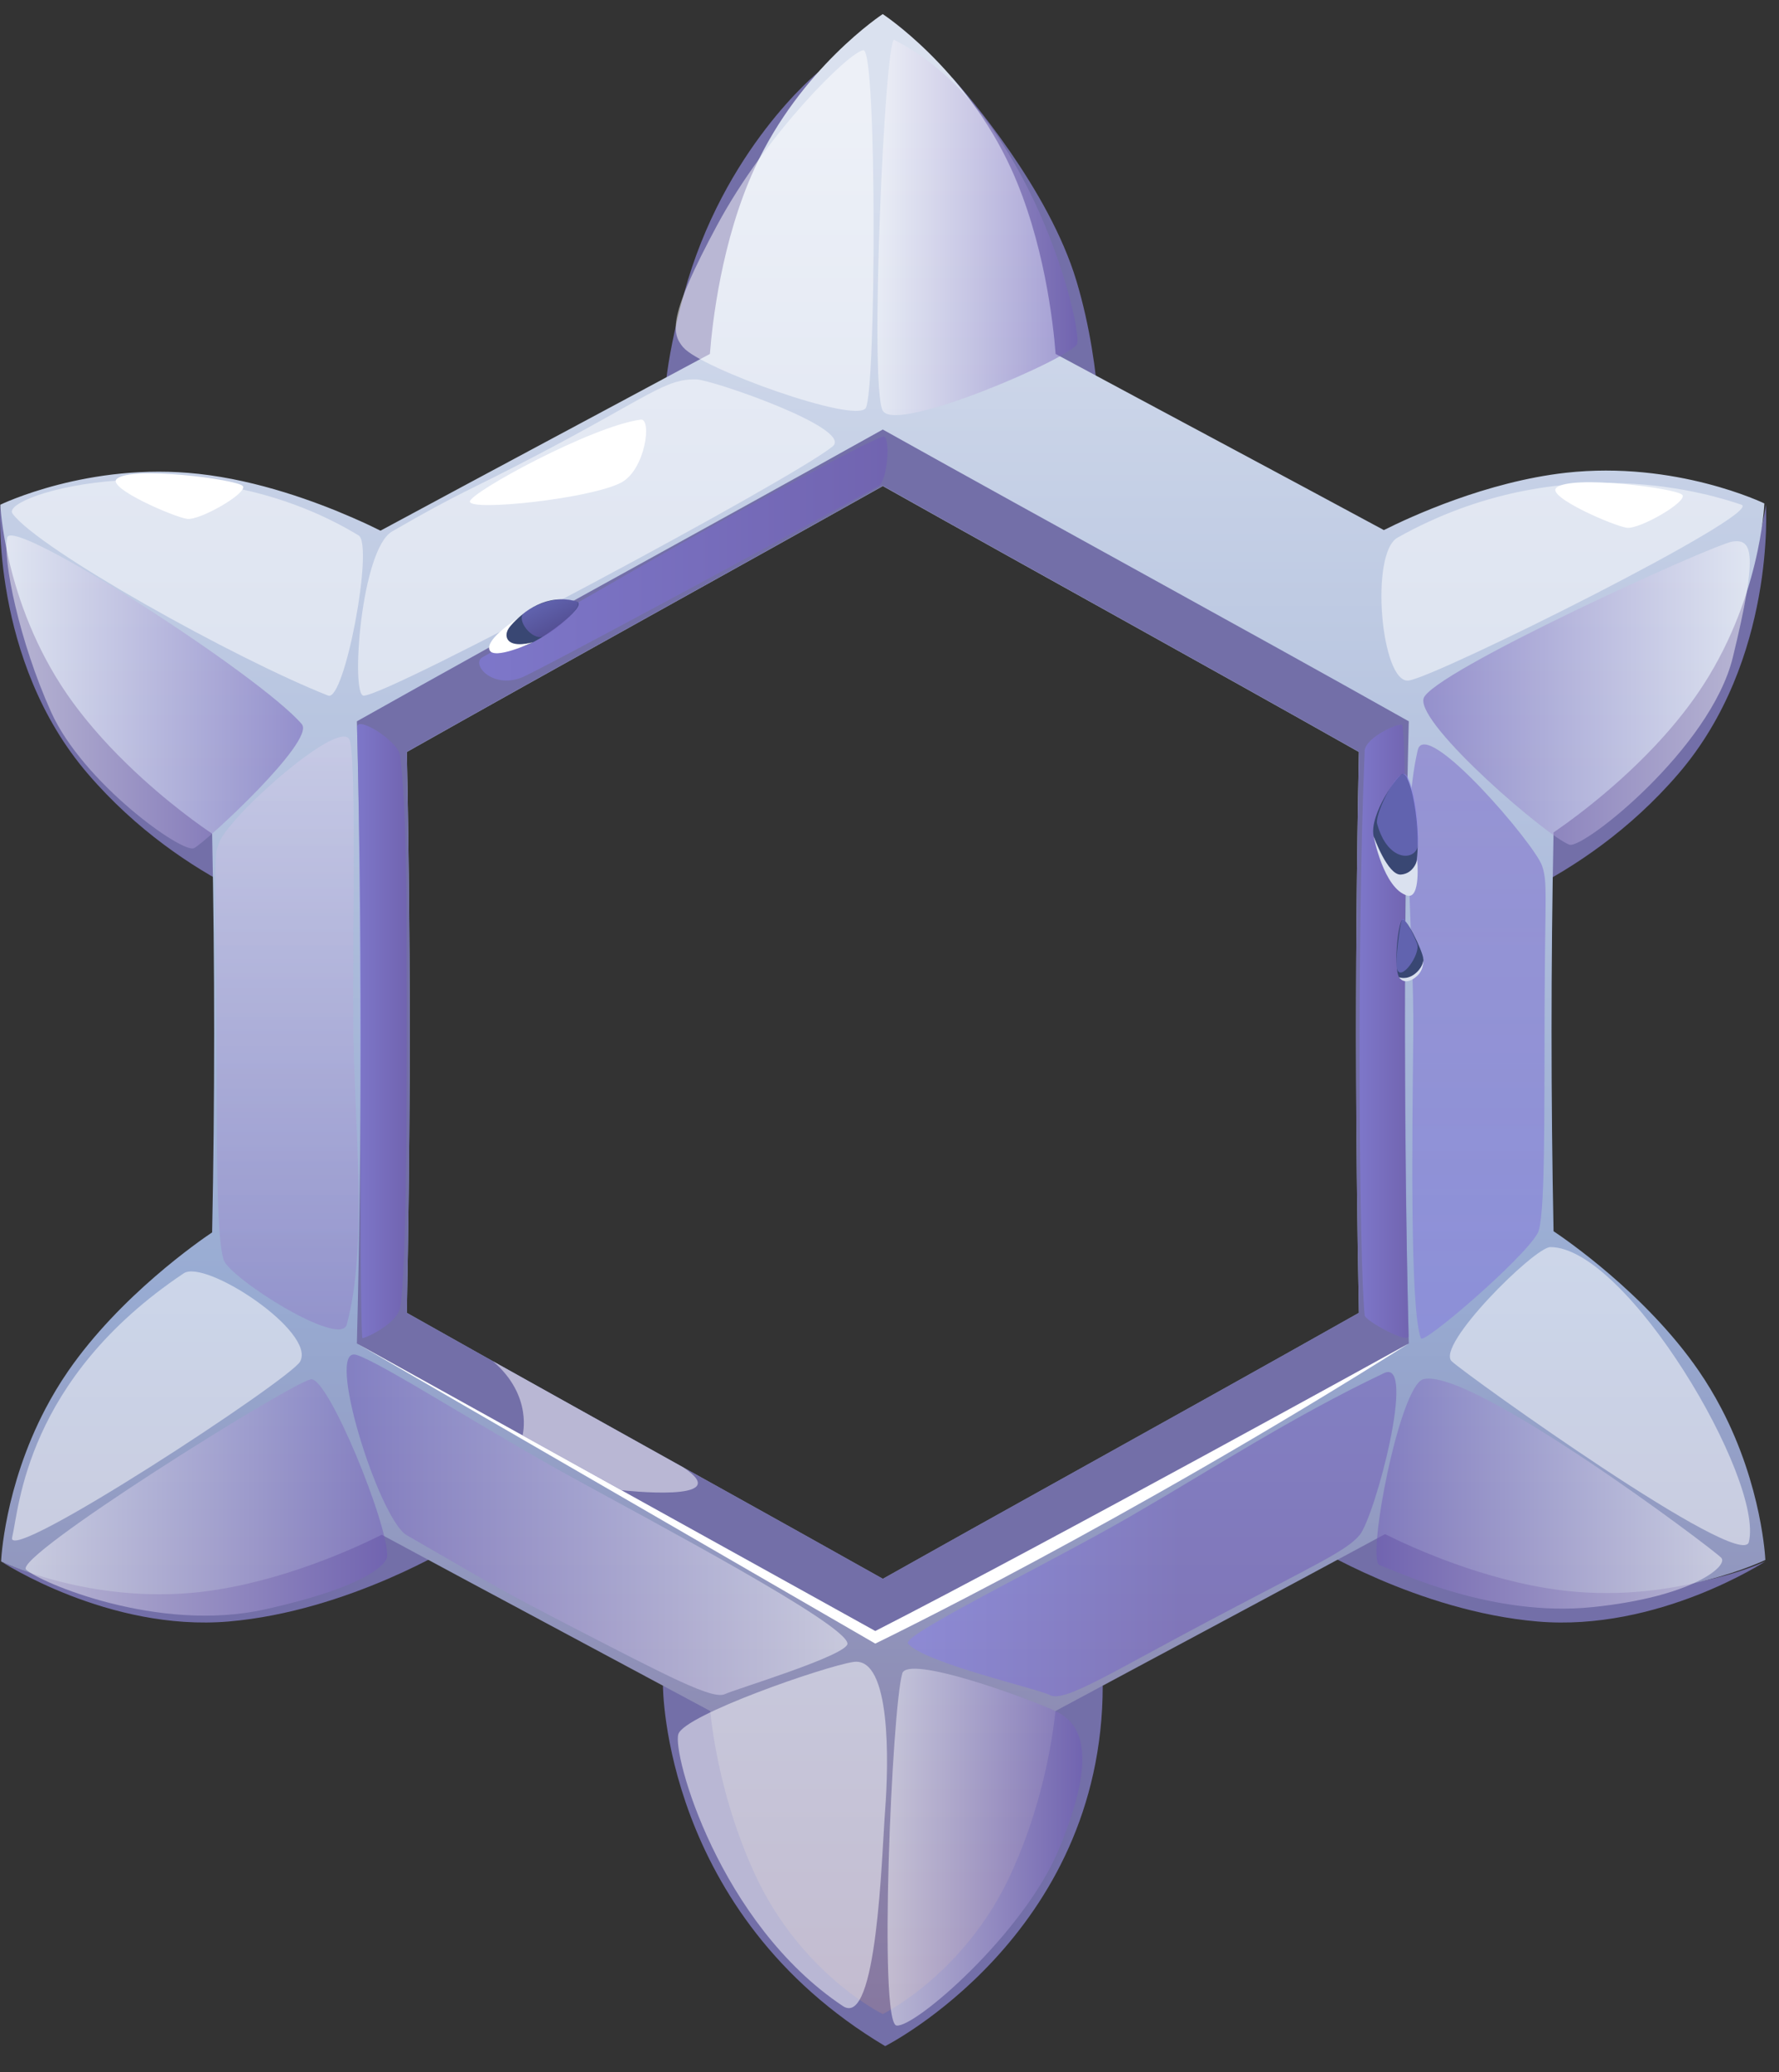 <svg width="67" height="78" viewBox="0 0 67 78" fill="none" xmlns="http://www.w3.org/2000/svg">
<rect x="0" y="0" width="67" height="78" fill="#333333" stroke="none"/>
<path d="M11.696 32.211V34.614C11.696 34.614 6.985 33.407 3.307 29.123C-0.374 24.842 0.012 18.997 0.012 18.997C0.012 19.004 0.012 19.012 0.014 19.019C0.055 19.314 0.554 22.549 2.982 26.184C3.469 26.913 4.092 27.585 4.775 28.193C5.926 29.218 7.259 30.064 8.447 30.711C10.237 31.685 11.694 32.208 11.694 32.208L11.696 32.211Z" fill="#736FA8"/>
<path d="M30.815 2.716C30.815 2.716 27.248 5.595 25.762 11.047C24.277 16.499 25.442 17.401 25.442 17.401H41.445C41.445 17.401 41.573 14.011 40.541 10.575C39.509 7.139 36.482 3.603 35.862 2.925L30.812 2.716H30.815Z" fill="#736FA8"/>
<path d="M0.041 58.771C0.041 58.771 6.748 62.064 15.319 57.094L17.18 58.127C17.18 58.127 13.143 60.644 8.609 61.032C4.08 61.417 0.041 58.771 0.041 58.771Z" fill="#736FA8"/>
<path d="M66.507 18.997C66.507 18.997 66.893 24.842 63.212 29.123C59.534 33.405 54.823 34.612 54.823 34.612V32.208C54.823 32.208 60.988 29.996 63.537 26.184C66.086 22.372 66.507 18.997 66.507 18.997Z" fill="#736FA8"/>
<path d="M66.476 58.771C66.476 58.771 59.769 62.064 51.198 57.094L49.337 58.127C49.337 58.127 53.374 60.644 57.908 61.032C62.439 61.42 66.478 58.773 66.478 58.773L66.476 58.771Z" fill="#736FA8"/>
<path d="M24.968 63.447C24.968 63.447 24.953 72.023 33.337 77.014C33.337 77.014 41.53 72.883 41.53 63.447H24.97H24.968Z" fill="#736FA8"/>
<path d="M64.819 52.996C64.574 52.526 64.29 52.051 63.966 51.581C61.981 48.702 58.918 46.614 58.509 46.342C58.409 41.339 58.409 36.335 58.509 31.331C58.843 31.105 60.617 29.887 62.311 28.094C62.885 27.485 63.447 26.814 63.944 26.09C66.306 22.651 66.449 18.949 66.449 18.949C66.449 18.949 63.115 17.332 58.969 17.795C55.981 18.132 53.132 19.443 52.119 19.952C48.004 17.732 43.875 15.537 39.756 13.322C39.669 12.178 39.325 9.074 38.082 6.353C36.347 2.558 33.245 0.53 33.245 0.53C33.245 0.53 30.146 2.558 28.411 6.353C27.168 9.074 26.824 12.178 26.736 13.322C22.603 15.542 18.459 17.747 14.33 19.974C14.08 19.848 13.722 19.678 13.281 19.486C11.912 18.888 9.736 18.084 7.485 17.836C3.343 17.376 0.012 18.997 0.012 18.997C0.012 18.997 0.048 19.879 0.36 21.185C0.688 22.552 1.32 24.379 2.529 26.136C3.011 26.834 3.557 27.485 4.112 28.077C4.337 28.317 4.562 28.544 4.788 28.762C6.297 30.231 7.72 31.2 7.989 31.377C8.09 36.381 8.09 41.382 7.989 46.386C7.54 46.686 4.516 48.77 2.553 51.627C2.236 52.087 1.96 52.553 1.717 53.013C0.15 55.991 0.041 58.771 0.041 58.771C0.041 58.771 3.375 60.387 7.523 59.924C7.56 59.919 7.596 59.917 7.632 59.91C10.579 59.556 13.373 58.269 14.376 57.767C18.493 59.989 22.624 62.187 26.749 64.402C26.782 64.736 26.846 65.236 26.959 65.851C27.185 67.072 27.614 68.754 28.413 70.504C30.148 74.298 33.247 75.808 33.247 75.808C33.247 75.808 36.349 74.298 38.084 70.504C38.857 68.812 39.281 67.189 39.514 65.977C39.642 65.303 39.712 64.758 39.749 64.402C43.885 62.18 48.031 59.975 52.163 57.743C53.163 58.242 55.875 59.483 58.761 59.851C58.843 59.861 58.925 59.873 59.005 59.88C63.154 60.338 66.486 58.715 66.486 58.715C66.486 58.715 66.374 55.957 64.819 52.994V52.996ZM39.95 55.686C37.713 56.929 35.479 58.172 33.25 59.425C30.972 58.148 28.692 56.876 26.409 55.608C22.709 53.549 19.009 51.494 15.321 49.415C15.382 46.459 15.415 43.502 15.428 40.548C15.44 36.468 15.406 32.385 15.321 28.304C21.282 24.941 27.279 21.643 33.25 18.294C39.218 21.643 45.218 24.941 51.179 28.304C51.094 32.397 51.06 36.487 51.075 40.58C51.084 43.524 51.121 46.471 51.179 49.415C47.445 51.52 43.699 53.602 39.95 55.686Z" fill="url(#paint0_linear_71_10214)"/>
<g style="mix-blend-mode:soft-light" opacity="0.5">
<path d="M0.472 19.332C1.461 20.681 8.873 24.81 12.36 26.182C12.98 26.427 14.088 20.504 13.504 20.151C7.349 16.429 -0.044 18.629 0.472 19.332Z" fill="white"/>
</g>
<path d="M33.247 16.167C26.657 19.845 20.022 23.451 13.441 27.149C13.634 34.956 13.634 42.761 13.441 50.568C20.022 54.266 26.657 57.869 33.247 61.55C39.841 57.872 46.473 54.266 53.057 50.568C52.863 42.761 52.863 34.956 53.057 27.149C46.473 23.451 39.841 19.848 33.247 16.167ZM51.179 49.413C45.218 52.776 39.218 56.074 33.25 59.425C27.282 56.074 21.282 52.778 15.321 49.413C15.466 42.376 15.466 35.341 15.321 28.302C21.282 24.939 27.282 21.641 33.25 18.29C39.218 21.641 45.218 24.936 51.179 28.302C51.033 35.339 51.033 42.373 51.179 49.413Z" fill="#736FA8"/>
<g style="mix-blend-mode:soft-light" opacity="0.5">
<path d="M13.695 26.184C14.628 26.184 29.853 18.033 31.357 16.804C32.176 16.135 26.838 14.303 26.24 14.282C25.067 14.24 24.473 14.902 20.25 17.117C17.509 18.554 17.448 18.454 14.768 20.003C13.588 20.683 13.201 26.184 13.695 26.184Z" fill="white"/>
</g>
<path style="mix-blend-mode:multiply" opacity="0.5" d="M39.533 63.799C40.083 64.092 41.76 62.997 45.697 60.92C49.604 58.858 50.704 58.371 51.2 57.785C51.78 57.099 53.372 51.09 52.124 51.683C48.615 53.353 45.722 55.255 42.543 57.092C39.417 58.895 33.938 61.548 34.195 61.861C34.791 62.583 39.104 63.571 39.531 63.797L39.533 63.799Z" fill="url(#paint1_linear_71_10214)"/>
<path style="mix-blend-mode:multiply" opacity="0.5" d="M27.313 63.76C26.858 63.99 25.268 63.161 21.149 61.032C18.415 59.617 17.994 59.316 15.321 57.785C14.272 57.184 12.21 50.605 13.428 50.997C14.395 51.31 18.221 53.779 21.534 55.601C24.582 57.278 31.857 61.119 31.917 61.86C31.953 62.297 27.633 63.598 27.313 63.76Z" fill="url(#paint2_linear_71_10214)"/>
<path style="mix-blend-mode:multiply" opacity="0.5" d="M15.069 28.438C14.996 27.897 13.433 26.911 13.448 27.374C13.654 35 13.506 48.572 13.644 50.358C13.649 50.425 14.948 49.854 15.069 49.219C15.319 47.917 15.323 40.929 15.319 37.515C15.314 34.103 15.319 30.33 15.067 28.438H15.069Z" fill="url(#paint3_linear_71_10214)"/>
<path style="mix-blend-mode:multiply" opacity="0.5" d="M51.397 28.271C51.101 35.104 51.179 47.411 51.397 49.512C51.419 49.711 53.059 50.62 53.049 50.283C52.953 46.43 52.926 42.136 52.911 38.278C52.897 34.552 52.989 28.373 52.817 27.299C52.793 27.149 51.419 27.726 51.394 28.271H51.397Z" fill="url(#paint4_linear_71_10214)"/>
<path style="mix-blend-mode:multiply" opacity="0.5" d="M33.25 16.434C33.56 16.342 33.434 18.103 33.09 18.292C29.814 20.1 20.24 25.273 19.649 25.501C18.522 25.94 17.73 24.987 18.171 24.738C20.611 23.357 23.068 21.915 25.53 20.529C27.87 19.213 32.634 16.615 33.25 16.434Z" fill="url(#paint5_linear_71_10214)"/>
<path style="mix-blend-mode:multiply" opacity="0.5" d="M8.42 47.411C8.623 48.092 12.816 50.755 13.06 49.853C13.879 46.834 13.322 42.187 13.3 38.377C13.281 34.898 13.424 28.312 13.155 27.827C12.731 27.057 8.522 30.81 8.243 31.75C8.124 32.148 8.078 31.702 8.144 36.226C8.211 40.893 8.059 46.212 8.42 47.413V47.411Z" fill="url(#paint6_linear_71_10214)"/>
<path style="mix-blend-mode:multiply" opacity="0.5" d="M53.517 50.374C53.612 50.612 57.346 47.411 57.908 46.422C58.196 45.916 58.16 42.247 58.172 37.973C58.187 33.635 58.291 33.248 58.08 32.596C57.818 31.787 53.689 26.957 53.394 28.234C52.725 31.125 53.267 35.218 53.226 38.991C53.188 42.669 53.093 49.313 53.515 50.374H53.517Z" fill="url(#paint7_linear_71_10214)"/>
<path d="M13.441 50.568L32.964 61.863C32.964 61.863 42.254 57.382 53.057 50.568C53.057 50.568 39.361 58.126 32.964 61.39C32.964 61.39 28.454 58.887 13.441 50.568Z" fill="white"/>
<path d="M21.718 22.642C20.599 22.317 19.717 23.003 19.244 23.541C18.772 24.079 19.05 24.418 19.661 24.328C20.269 24.239 22.191 22.78 21.721 22.644L21.718 22.642Z" fill="#394773"/>
<path style="mix-blend-mode:multiply" opacity="0.5" d="M21.718 22.642C20.96 22.363 20.02 22.828 19.726 23.083C19.433 23.337 20.039 24.108 20.441 23.96C20.841 23.812 22.065 22.768 21.718 22.639V22.642Z" fill="url(#paint8_linear_71_10214)"/>
<path d="M19.515 23.262C19.515 23.262 18.282 24.042 18.432 24.457C18.582 24.871 20.068 24.173 20.068 24.173C20.068 24.173 19.295 24.404 19.111 24.05C18.927 23.696 19.515 23.26 19.515 23.26V23.262Z" fill="white"/>
<path d="M52.788 34.641C52.601 35.01 52.475 36.728 52.754 36.851C53.03 36.975 53.645 36.437 53.609 36.102C53.573 35.768 52.911 34.399 52.788 34.641Z" fill="#394773"/>
<path d="M51.734 31.477C51.872 32.102 52.696 33.703 53.115 33.129C53.694 32.334 53.26 29.25 52.846 29.128C52.679 29.08 51.554 30.67 51.734 31.477Z" fill="#394773"/>
<path style="mix-blend-mode:multiply" opacity="0.5" d="M52.608 36.444C52.734 37.016 53.52 35.904 53.369 35.518C53.219 35.133 52.865 34.409 52.79 34.641C52.715 34.874 52.541 36.134 52.611 36.444H52.608Z" fill="url(#paint9_linear_71_10214)"/>
<path d="M52.688 36.783C52.688 36.783 52.969 36.9 53.292 36.655C53.546 36.464 53.641 36.18 53.592 36.025C53.592 36.025 53.677 36.447 53.379 36.725C52.911 37.161 52.688 36.783 52.688 36.783Z" fill="#DAE1EF"/>
<path style="mix-blend-mode:multiply" opacity="0.5" d="M51.864 31.004C52.264 32.477 53.331 32.41 53.403 31.809C53.476 31.208 53.219 29.046 52.846 29.126C52.473 29.206 51.777 30.682 51.864 31.004Z" fill="url(#paint10_linear_71_10214)"/>
<path d="M51.734 31.477C51.734 31.477 52.262 32.957 52.761 32.918C53.26 32.88 53.374 32.361 53.374 32.361C53.374 32.361 53.515 33.858 52.998 33.708C52.107 33.449 51.734 31.477 51.734 31.477Z" fill="#DAE1EF"/>
<path d="M17.696 18.876C17.681 19.254 22.188 18.779 23.378 18.173C24.308 17.701 24.563 15.733 24.127 15.794C22.275 16.046 17.71 18.534 17.696 18.878V18.876Z" fill="white"/>
<g style="mix-blend-mode:soft-light" opacity="0.5">
<path d="M18.573 51.242C20.085 52.543 19.68 54.026 19.68 54.026L23.407 56.089C23.407 56.089 27.788 56.59 25.733 55.231L18.575 51.242H18.573Z" fill="white"/>
</g>
<g style="mix-blend-mode:soft-light" opacity="0.5">
<path d="M11.308 51.242C10.947 51.918 0.193 58.965 0.457 57.867C0.724 56.77 0.954 51.918 6.918 47.927C7.734 47.38 11.902 50.125 11.306 51.242H11.308Z" fill="white"/>
</g>
<g style="mix-blend-mode:soft-light" opacity="0.5">
<path d="M52.637 20.233C51.576 20.827 52.017 25.738 53.049 25.615C54.082 25.491 66.488 19.302 65.584 18.997C64.68 18.692 58.882 16.734 52.637 20.233Z" fill="white"/>
</g>
<g style="mix-blend-mode:soft-light" opacity="0.5">
<path d="M58.388 46.939C57.796 46.939 54.036 50.661 54.678 51.242C55.32 51.824 65.589 59.169 65.865 58.039C66.44 55.691 61.273 46.944 58.39 46.939H58.388Z" fill="white"/>
</g>
<path d="M4.395 18.028C4.019 18.365 6.564 19.468 7.048 19.53C7.533 19.596 9.37 18.535 9.14 18.29C8.909 18.045 4.957 17.527 4.397 18.026L4.395 18.028Z" fill="white"/>
<path d="M58.613 18.362C58.237 18.699 60.782 19.799 61.266 19.864C61.751 19.93 63.588 18.869 63.357 18.624C63.127 18.379 59.175 17.861 58.615 18.36L58.613 18.362Z" fill="white"/>
<path style="mix-blend-mode:multiply" opacity="0.5" d="M11.366 27.255C9.77 25.404 0.448 19.402 0.271 20.233C0.096 21.064 0.724 24.141 1.928 26.807C3.133 29.472 6.876 32.138 7.308 31.924C7.739 31.709 11.897 27.873 11.366 27.258V27.255Z" fill="url(#paint11_linear_71_10214)"/>
<path style="mix-blend-mode:multiply" opacity="0.5" d="M53.611 26.301C53.393 27.306 58.312 31.525 59.11 31.794C59.621 31.966 64.424 28.179 65.262 24.738C66.222 20.8 65.994 20.284 65.262 20.381C64.53 20.478 53.818 25.353 53.611 26.301Z" fill="url(#paint12_linear_71_10214)"/>
<path style="mix-blend-mode:multiply" opacity="0.5" d="M11.696 51.916C10.741 52.18 0.474 58.606 0.983 59.079C1.49 59.554 5.953 61.473 9.976 60.576C13.998 59.68 14.562 58.812 14.579 58.597C14.662 57.458 12.331 51.742 11.696 51.916Z" fill="url(#paint13_linear_71_10214)"/>
<path style="mix-blend-mode:multiply" opacity="0.5" d="M51.957 58.911C52.73 59.192 56.214 60.874 59.97 60.491C63.726 60.108 65.09 58.943 64.831 58.64C64.572 58.339 55.407 51.455 53.609 51.911C52.71 52.139 51.45 58.725 51.957 58.909V58.911Z" fill="url(#paint14_linear_71_10214)"/>
<g style="mix-blend-mode:soft-light" opacity="0.5">
<path d="M32.133 62.555C31.023 62.73 25.796 64.542 25.549 65.267C25.304 65.989 27.078 72.396 31.745 75.507C33.037 76.367 33.206 69.827 33.337 68.107C33.468 66.386 33.57 62.33 32.133 62.555Z" fill="white"/>
</g>
<path style="mix-blend-mode:multiply" opacity="0.5" d="M33.982 62.987C33.594 64.264 33.075 76.15 33.766 76.239C34.459 76.329 38.561 72.767 39.875 69.614C41.27 66.27 40.866 64.918 39.746 64.402C38.627 63.886 34.197 62.275 33.979 62.987H33.982Z" fill="url(#paint15_linear_71_10214)"/>
<g style="mix-blend-mode:soft-light" opacity="0.5">
<path d="M25.736 13.077C26.402 13.867 32.218 15.961 32.605 15.358C32.993 14.754 33.037 1.849 32.518 1.89C32 1.931 28.861 5.03 27.01 8.473C25.159 11.914 25.28 12.54 25.733 13.077H25.736Z" fill="white"/>
</g>
<path style="mix-blend-mode:multiply" opacity="0.5" d="M33.25 15.464C33.768 16.325 40.352 13.463 40.565 12.947C40.779 12.431 38.867 4.105 33.681 1.502C33.327 1.325 32.731 14.604 33.25 15.464Z" fill="url(#paint16_linear_71_10214)"/>
<defs>
<linearGradient id="paint0_linear_71_10214" x1="33.247" y1="77.034" x2="33.247" y2="4.318" gradientUnits="userSpaceOnUse">
<stop stop-color="#86759D"/>
<stop offset="0.39" stop-color="#98ABD2"/>
<stop offset="1" stop-color="#DAE1EF"/>
</linearGradient>
<linearGradient id="paint1_linear_71_10214" x1="34.866" y1="57.744" x2="44.51" y2="57.744" gradientUnits="userSpaceOnUse">
<stop stop-color="#8980EB"/>
<stop offset="1" stop-color="#705AB8"/>
</linearGradient>
<linearGradient id="paint2_linear_71_10214" x1="13.055" y1="57.39" x2="31.917" y2="57.39" gradientUnits="userSpaceOnUse">
<stop stop-color="#705AB8"/>
<stop offset="1" stop-color="white"/>
</linearGradient>
<linearGradient id="paint3_linear_71_10214" x1="13.445" y1="38.809" x2="15.321" y2="38.809" gradientUnits="userSpaceOnUse">
<stop stop-color="#8980EB"/>
<stop offset="1" stop-color="#705AB8"/>
</linearGradient>
<linearGradient id="paint4_linear_71_10214" x1="51.2" y1="38.816" x2="53.049" y2="38.816" gradientUnits="userSpaceOnUse">
<stop stop-color="#8980EB"/>
<stop offset="1" stop-color="#705AB8"/>
</linearGradient>
<linearGradient id="paint5_linear_71_10214" x1="18.047" y1="21.023" x2="33.427" y2="21.023" gradientUnits="userSpaceOnUse">
<stop stop-color="#8980EB"/>
<stop offset="1" stop-color="#705AB8"/>
</linearGradient>
<linearGradient id="paint6_linear_71_10214" x1="10.809" y1="59.742" x2="10.809" y2="14.897" gradientUnits="userSpaceOnUse">
<stop stop-color="#705AB8"/>
<stop offset="1" stop-color="white"/>
</linearGradient>
<linearGradient id="paint7_linear_71_10214" x1="55.635" y1="60.113" x2="55.635" y2="15.166" gradientUnits="userSpaceOnUse">
<stop stop-color="#8980EB"/>
<stop offset="1" stop-color="#705AB8"/>
</linearGradient>
<linearGradient id="paint8_linear_71_10214" x1="20.524" y1="22.59" x2="21.052" y2="23.618" gradientUnits="userSpaceOnUse">
<stop stop-color="#8980EB"/>
<stop offset="1" stop-color="#705AB8"/>
</linearGradient>
<linearGradient id="paint9_linear_71_10214" x1="53.736" y1="35.702" x2="54.493" y2="35.773" gradientUnits="userSpaceOnUse">
<stop stop-color="#8980EB"/>
<stop offset="1" stop-color="#705AB8"/>
</linearGradient>
<linearGradient id="paint10_linear_71_10214" x1="53.589" y1="30.894" x2="55.105" y2="30.762" gradientUnits="userSpaceOnUse">
<stop stop-color="#8980EB"/>
<stop offset="1" stop-color="#705AB8"/>
</linearGradient>
<linearGradient id="paint11_linear_71_10214" x1="11.412" y1="26.044" x2="0.242" y2="26.044" gradientUnits="userSpaceOnUse">
<stop stop-color="#705AB8"/>
<stop offset="1" stop-color="white"/>
</linearGradient>
<linearGradient id="paint12_linear_71_10214" x1="53.604" y1="26.085" x2="65.899" y2="26.085" gradientUnits="userSpaceOnUse">
<stop stop-color="#705AB8"/>
<stop offset="1" stop-color="white"/>
</linearGradient>
<linearGradient id="paint13_linear_71_10214" x1="14.579" y1="56.362" x2="0.964" y2="56.362" gradientUnits="userSpaceOnUse">
<stop stop-color="#705AB8"/>
<stop offset="1" stop-color="white"/>
</linearGradient>
<linearGradient id="paint14_linear_71_10214" x1="51.84" y1="56.219" x2="64.862" y2="56.219" gradientUnits="userSpaceOnUse">
<stop stop-color="#705AB8"/>
<stop offset="1" stop-color="white"/>
</linearGradient>
<linearGradient id="paint15_linear_71_10214" x1="40.767" y1="69.525" x2="33.427" y2="69.525" gradientUnits="userSpaceOnUse">
<stop stop-color="#705AB8"/>
<stop offset="1" stop-color="white"/>
</linearGradient>
<linearGradient id="paint16_linear_71_10214" x1="40.582" y1="8.563" x2="33.046" y2="8.563" gradientUnits="userSpaceOnUse">
<stop stop-color="#705AB8"/>
<stop offset="1" stop-color="white"/>
</linearGradient>
</defs>
</svg>
